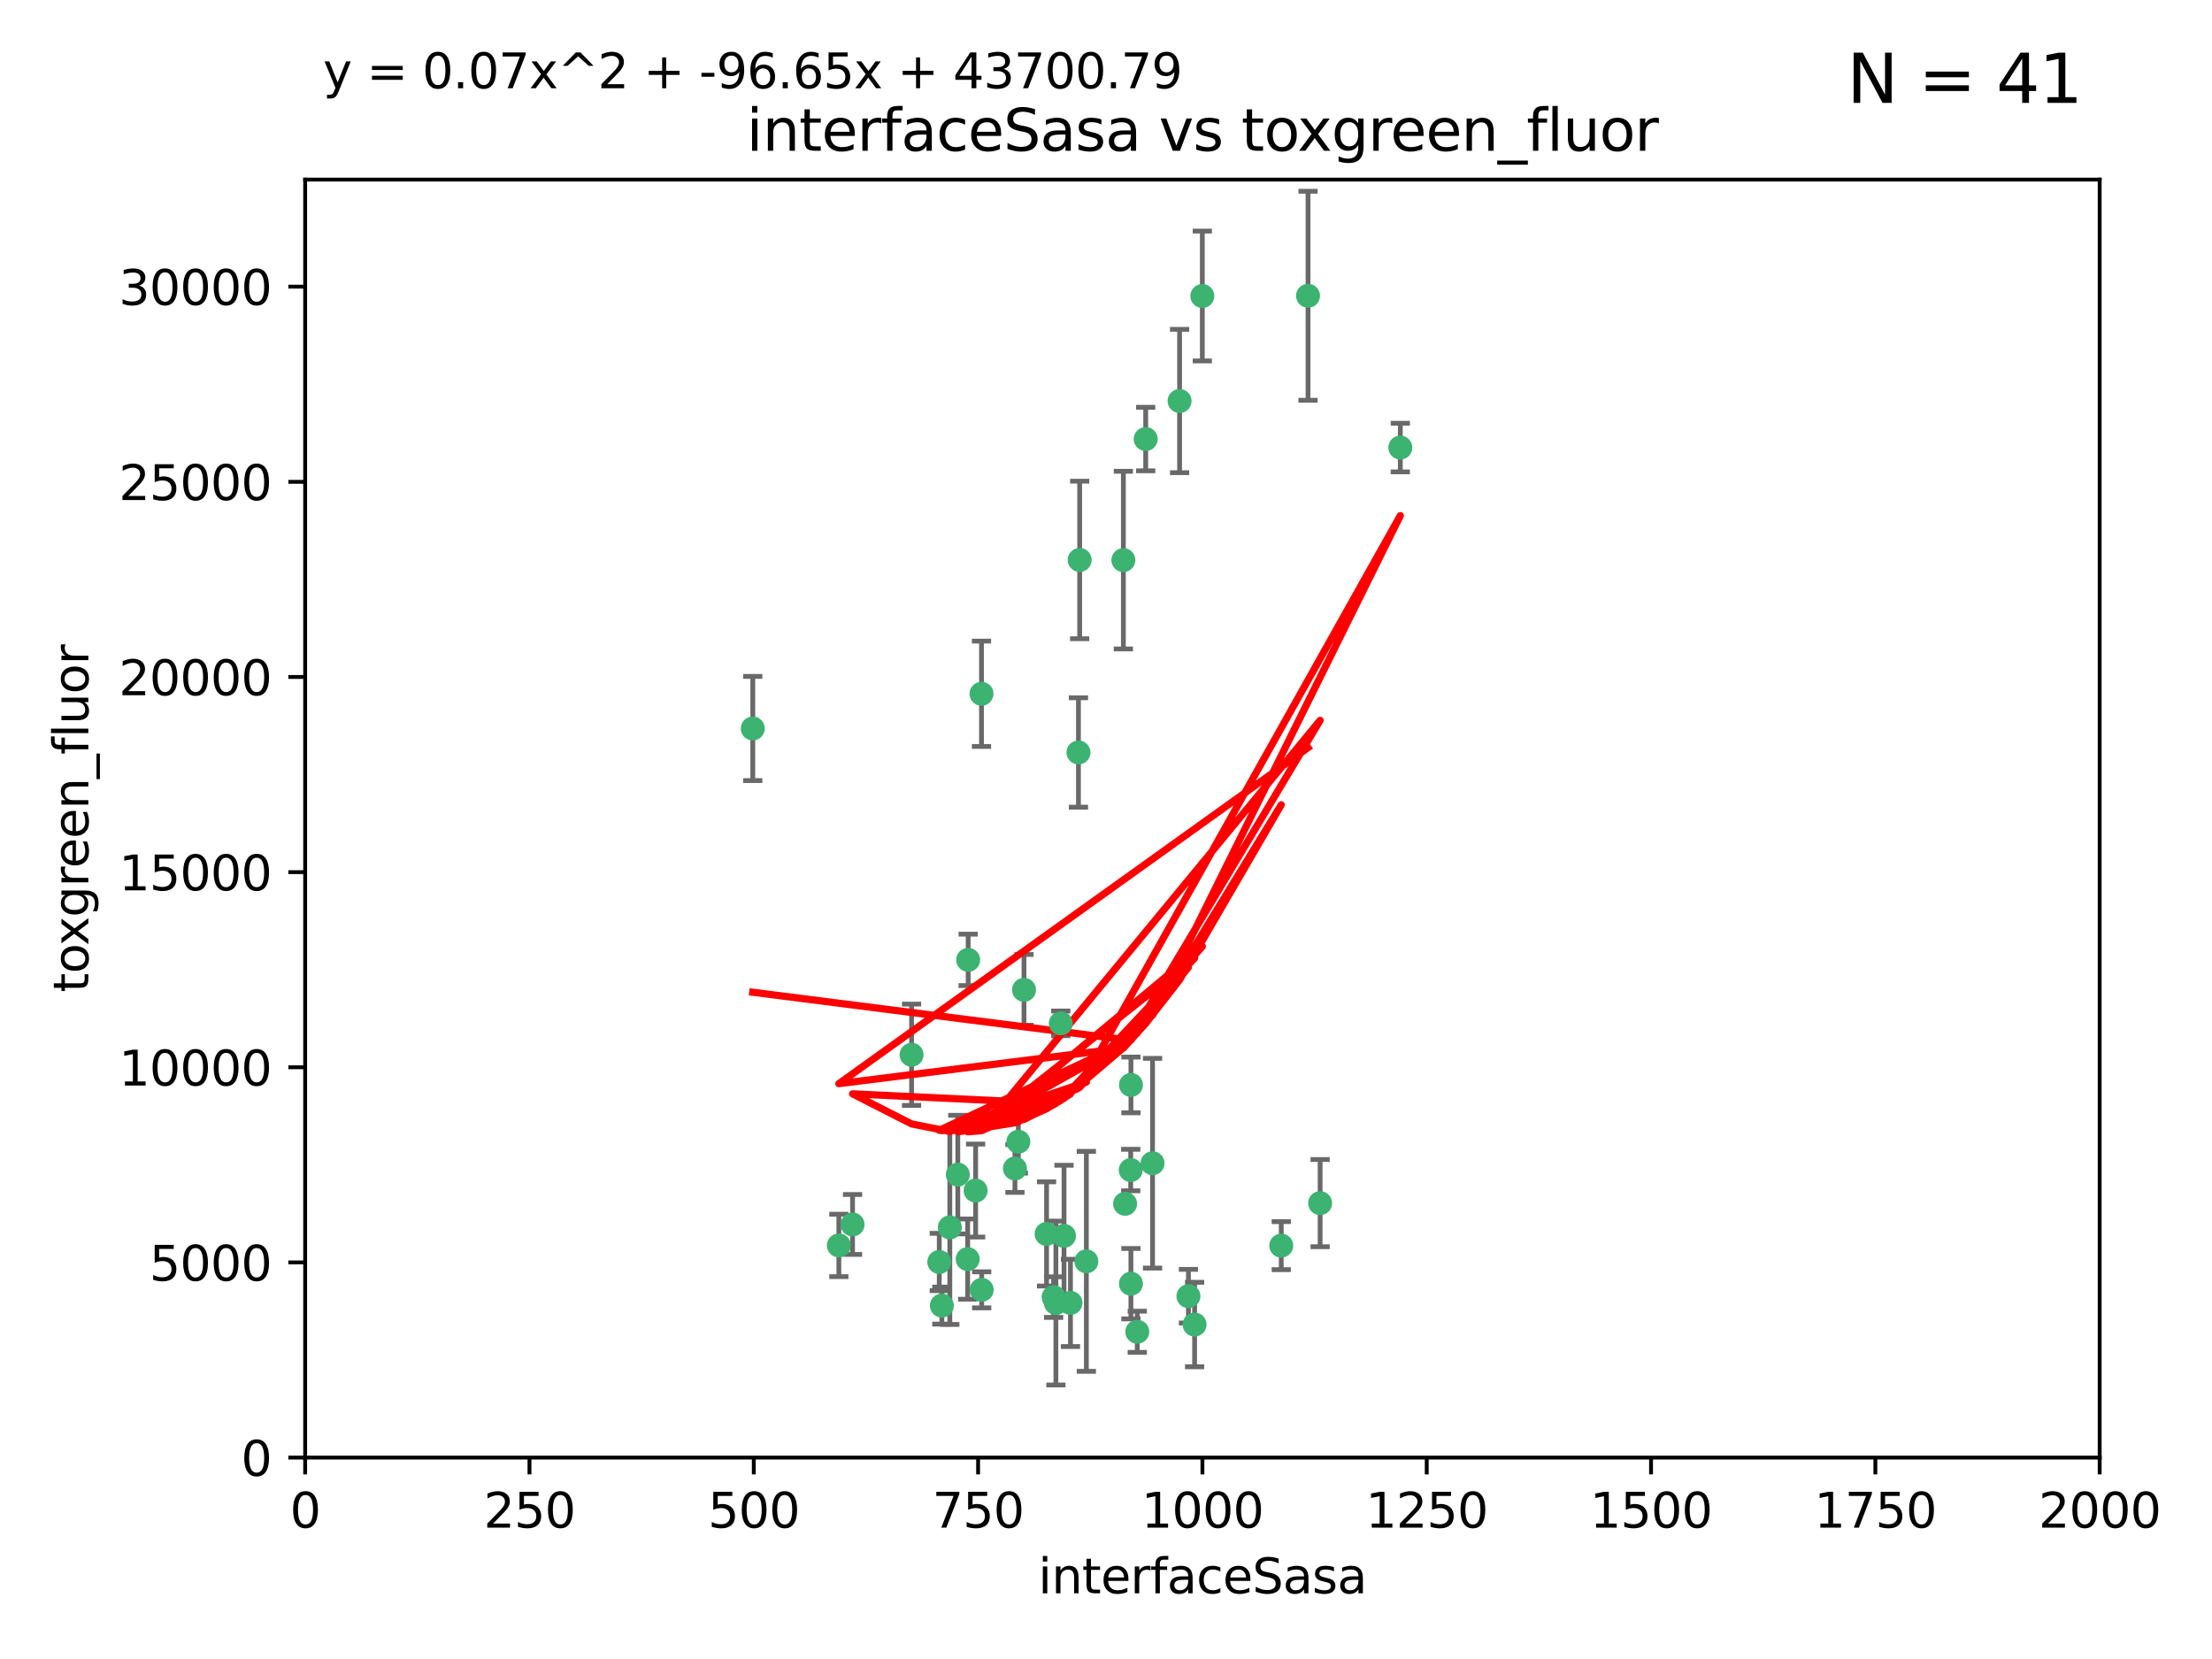 <?xml version="1.0" encoding="utf-8" standalone="no"?>
<!DOCTYPE svg PUBLIC "-//W3C//DTD SVG 1.1//EN"
  "http://www.w3.org/Graphics/SVG/1.1/DTD/svg11.dtd">
<svg xmlns:xlink="http://www.w3.org/1999/xlink" width="460.8pt" height="345.6pt" viewBox="0 0 460.8 345.6" xmlns="http://www.w3.org/2000/svg" version="1.1">
 <defs>
  <style type="text/css">*{stroke-linejoin: round; stroke-linecap: butt}</style>
 </defs>
 <g id="figure_1">
  <g id="patch_1">
   <path d="M 0 345.6 
L 460.8 345.6 
L 460.8 0 
L 0 0 
z
" style="fill: #ffffff"/>
  </g>
  <g id="axes_1">
   <g id="patch_2">
    <path d="M 63.571 303.64 
L 437.4 303.64 
L 437.4 37.411 
L 63.571 37.411 
z
" style="fill: #ffffff"/>
   </g>
   <g id="PathCollection_1">
    <defs>
     <path id="m5115d18b94" d="M 0 1.118 
C 0.297 1.118 0.581 1 0.791 0.791 
C 1 0.581 1.118 0.297 1.118 0 
C 1.118 -0.297 1 -0.581 0.791 -0.791 
C 0.581 -1 0.297 -1.118 0 -1.118 
C -0.297 -1.118 -0.581 -1 -0.791 -0.791 
C -1 -0.581 -1.118 -0.297 -1.118 0 
C -1.118 0.297 -1 0.581 -0.791 0.791 
C -0.581 1 -0.297 1.118 0 1.118 
z
" style="stroke: #3cb371"/>
    </defs>
    <g clip-path="url(#p0e7de6eea8)">
     <use xlink:href="#m5115d18b94" x="272.484" y="61.614" style="fill: #3cb371; stroke: #3cb371"/>
     <use xlink:href="#m5115d18b94" x="174.75" y="259.442" style="fill: #3cb371; stroke: #3cb371"/>
     <use xlink:href="#m5115d18b94" x="234.02" y="116.682" style="fill: #3cb371; stroke: #3cb371"/>
     <use xlink:href="#m5115d18b94" x="238.669" y="91.463" style="fill: #3cb371; stroke: #3cb371"/>
     <use xlink:href="#m5115d18b94" x="245.731" y="83.54" style="fill: #3cb371; stroke: #3cb371"/>
     <use xlink:href="#m5115d18b94" x="266.908" y="259.488" style="fill: #3cb371; stroke: #3cb371"/>
     <use xlink:href="#m5115d18b94" x="240.095" y="242.324" style="fill: #3cb371; stroke: #3cb371"/>
     <use xlink:href="#m5115d18b94" x="291.711" y="93.237" style="fill: #3cb371; stroke: #3cb371"/>
     <use xlink:href="#m5115d18b94" x="224.916" y="116.65" style="fill: #3cb371; stroke: #3cb371"/>
     <use xlink:href="#m5115d18b94" x="250.465" y="61.664" style="fill: #3cb371; stroke: #3cb371"/>
     <use xlink:href="#m5115d18b94" x="204.462" y="144.527" style="fill: #3cb371; stroke: #3cb371"/>
     <use xlink:href="#m5115d18b94" x="201.688" y="199.958" style="fill: #3cb371; stroke: #3cb371"/>
     <use xlink:href="#m5115d18b94" x="224.662" y="156.754" style="fill: #3cb371; stroke: #3cb371"/>
     <use xlink:href="#m5115d18b94" x="204.503" y="268.694" style="fill: #3cb371; stroke: #3cb371"/>
     <use xlink:href="#m5115d18b94" x="275.007" y="250.635" style="fill: #3cb371; stroke: #3cb371"/>
     <use xlink:href="#m5115d18b94" x="234.375" y="250.767" style="fill: #3cb371; stroke: #3cb371"/>
     <use xlink:href="#m5115d18b94" x="221.654" y="257.451" style="fill: #3cb371; stroke: #3cb371"/>
     <use xlink:href="#m5115d18b94" x="212.14" y="237.838" style="fill: #3cb371; stroke: #3cb371"/>
     <use xlink:href="#m5115d18b94" x="195.666" y="262.896" style="fill: #3cb371; stroke: #3cb371"/>
     <use xlink:href="#m5115d18b94" x="235.596" y="226.007" style="fill: #3cb371; stroke: #3cb371"/>
     <use xlink:href="#m5115d18b94" x="247.573" y="270.018" style="fill: #3cb371; stroke: #3cb371"/>
     <use xlink:href="#m5115d18b94" x="235.59" y="267.417" style="fill: #3cb371; stroke: #3cb371"/>
     <use xlink:href="#m5115d18b94" x="201.587" y="262.293" style="fill: #3cb371; stroke: #3cb371"/>
     <use xlink:href="#m5115d18b94" x="236.912" y="277.431" style="fill: #3cb371; stroke: #3cb371"/>
     <use xlink:href="#m5115d18b94" x="219.488" y="270.21" style="fill: #3cb371; stroke: #3cb371"/>
     <use xlink:href="#m5115d18b94" x="196.206" y="271.976" style="fill: #3cb371; stroke: #3cb371"/>
     <use xlink:href="#m5115d18b94" x="226.308" y="262.761" style="fill: #3cb371; stroke: #3cb371"/>
     <use xlink:href="#m5115d18b94" x="203.241" y="248.016" style="fill: #3cb371; stroke: #3cb371"/>
     <use xlink:href="#m5115d18b94" x="248.859" y="275.924" style="fill: #3cb371; stroke: #3cb371"/>
     <use xlink:href="#m5115d18b94" x="220.981" y="213.19" style="fill: #3cb371; stroke: #3cb371"/>
     <use xlink:href="#m5115d18b94" x="213.318" y="206.203" style="fill: #3cb371; stroke: #3cb371"/>
     <use xlink:href="#m5115d18b94" x="219.963" y="271.445" style="fill: #3cb371; stroke: #3cb371"/>
     <use xlink:href="#m5115d18b94" x="177.602" y="255.08" style="fill: #3cb371; stroke: #3cb371"/>
     <use xlink:href="#m5115d18b94" x="189.899" y="219.726" style="fill: #3cb371; stroke: #3cb371"/>
     <use xlink:href="#m5115d18b94" x="197.864" y="255.69" style="fill: #3cb371; stroke: #3cb371"/>
     <use xlink:href="#m5115d18b94" x="223" y="271.416" style="fill: #3cb371; stroke: #3cb371"/>
     <use xlink:href="#m5115d18b94" x="218.019" y="257.051" style="fill: #3cb371; stroke: #3cb371"/>
     <use xlink:href="#m5115d18b94" x="211.432" y="243.416" style="fill: #3cb371; stroke: #3cb371"/>
     <use xlink:href="#m5115d18b94" x="199.529" y="244.691" style="fill: #3cb371; stroke: #3cb371"/>
     <use xlink:href="#m5115d18b94" x="235.549" y="243.742" style="fill: #3cb371; stroke: #3cb371"/>
     <use xlink:href="#m5115d18b94" x="156.817" y="151.755" style="fill: #3cb371; stroke: #3cb371"/>
    </g>
   </g>
   <g id="matplotlib.axis_1">
    <g id="xtick_1">
     <g id="line2d_1">
      <defs>
       <path id="mc999365b89" d="M 0 0 
L 0 3.5 
" style="stroke: #000000; stroke-width: 0.8"/>
      </defs>
      <g>
       <use xlink:href="#mc999365b89" x="63.571" y="303.64" style="stroke: #000000; stroke-width: 0.8"/>
      </g>
     </g>
     <g id="text_1">
      <!-- 0 -->
      <g transform="translate(60.39 318.238)scale(0.1 -0.1)">
       <defs>
        <path id="DejaVuSans-30" d="M 2034 4250 
Q 1547 4250 1301 3770 
Q 1056 3291 1056 2328 
Q 1056 1369 1301 889 
Q 1547 409 2034 409 
Q 2525 409 2770 889 
Q 3016 1369 3016 2328 
Q 3016 3291 2770 3770 
Q 2525 4250 2034 4250 
z
M 2034 4750 
Q 2819 4750 3233 4129 
Q 3647 3509 3647 2328 
Q 3647 1150 3233 529 
Q 2819 -91 2034 -91 
Q 1250 -91 836 529 
Q 422 1150 422 2328 
Q 422 3509 836 4129 
Q 1250 4750 2034 4750 
z
" transform="scale(0.016)"/>
       </defs>
       <use xlink:href="#DejaVuSans-30"/>
      </g>
     </g>
    </g>
    <g id="xtick_2">
     <g id="line2d_2">
      <g>
       <use xlink:href="#mc999365b89" x="110.3" y="303.64" style="stroke: #000000; stroke-width: 0.8"/>
      </g>
     </g>
     <g id="text_2">
      <!-- 250 -->
      <g transform="translate(100.756 318.238)scale(0.1 -0.1)">
       <defs>
        <path id="DejaVuSans-32" d="M 1228 531 
L 3431 531 
L 3431 0 
L 469 0 
L 469 531 
Q 828 903 1448 1529 
Q 2069 2156 2228 2338 
Q 2531 2678 2651 2914 
Q 2772 3150 2772 3378 
Q 2772 3750 2511 3984 
Q 2250 4219 1831 4219 
Q 1534 4219 1204 4116 
Q 875 4013 500 3803 
L 500 4441 
Q 881 4594 1212 4672 
Q 1544 4750 1819 4750 
Q 2544 4750 2975 4387 
Q 3406 4025 3406 3419 
Q 3406 3131 3298 2873 
Q 3191 2616 2906 2266 
Q 2828 2175 2409 1742 
Q 1991 1309 1228 531 
z
" transform="scale(0.016)"/>
        <path id="DejaVuSans-35" d="M 691 4666 
L 3169 4666 
L 3169 4134 
L 1269 4134 
L 1269 2991 
Q 1406 3038 1543 3061 
Q 1681 3084 1819 3084 
Q 2600 3084 3056 2656 
Q 3513 2228 3513 1497 
Q 3513 744 3044 326 
Q 2575 -91 1722 -91 
Q 1428 -91 1123 -41 
Q 819 9 494 109 
L 494 744 
Q 775 591 1075 516 
Q 1375 441 1709 441 
Q 2250 441 2565 725 
Q 2881 1009 2881 1497 
Q 2881 1984 2565 2268 
Q 2250 2553 1709 2553 
Q 1456 2553 1204 2497 
Q 953 2441 691 2322 
L 691 4666 
z
" transform="scale(0.016)"/>
       </defs>
       <use xlink:href="#DejaVuSans-32"/>
       <use xlink:href="#DejaVuSans-35" x="63.623"/>
       <use xlink:href="#DejaVuSans-30" x="127.246"/>
      </g>
     </g>
    </g>
    <g id="xtick_3">
     <g id="line2d_3">
      <g>
       <use xlink:href="#mc999365b89" x="157.028" y="303.64" style="stroke: #000000; stroke-width: 0.8"/>
      </g>
     </g>
     <g id="text_3">
      <!-- 500 -->
      <g transform="translate(147.485 318.238)scale(0.1 -0.1)">
       <use xlink:href="#DejaVuSans-35"/>
       <use xlink:href="#DejaVuSans-30" x="63.623"/>
       <use xlink:href="#DejaVuSans-30" x="127.246"/>
      </g>
     </g>
    </g>
    <g id="xtick_4">
     <g id="line2d_4">
      <g>
       <use xlink:href="#mc999365b89" x="203.757" y="303.64" style="stroke: #000000; stroke-width: 0.8"/>
      </g>
     </g>
     <g id="text_4">
      <!-- 750 -->
      <g transform="translate(194.213 318.238)scale(0.1 -0.1)">
       <defs>
        <path id="DejaVuSans-37" d="M 525 4666 
L 3525 4666 
L 3525 4397 
L 1831 0 
L 1172 0 
L 2766 4134 
L 525 4134 
L 525 4666 
z
" transform="scale(0.016)"/>
       </defs>
       <use xlink:href="#DejaVuSans-37"/>
       <use xlink:href="#DejaVuSans-35" x="63.623"/>
       <use xlink:href="#DejaVuSans-30" x="127.246"/>
      </g>
     </g>
    </g>
    <g id="xtick_5">
     <g id="line2d_5">
      <g>
       <use xlink:href="#mc999365b89" x="250.486" y="303.64" style="stroke: #000000; stroke-width: 0.8"/>
      </g>
     </g>
     <g id="text_5">
      <!-- 1000 -->
      <g transform="translate(237.761 318.238)scale(0.1 -0.1)">
       <defs>
        <path id="DejaVuSans-31" d="M 794 531 
L 1825 531 
L 1825 4091 
L 703 3866 
L 703 4441 
L 1819 4666 
L 2450 4666 
L 2450 531 
L 3481 531 
L 3481 0 
L 794 0 
L 794 531 
z
" transform="scale(0.016)"/>
       </defs>
       <use xlink:href="#DejaVuSans-31"/>
       <use xlink:href="#DejaVuSans-30" x="63.623"/>
       <use xlink:href="#DejaVuSans-30" x="127.246"/>
       <use xlink:href="#DejaVuSans-30" x="190.869"/>
      </g>
     </g>
    </g>
    <g id="xtick_6">
     <g id="line2d_6">
      <g>
       <use xlink:href="#mc999365b89" x="297.214" y="303.64" style="stroke: #000000; stroke-width: 0.8"/>
      </g>
     </g>
     <g id="text_6">
      <!-- 1250 -->
      <g transform="translate(284.489 318.238)scale(0.1 -0.1)">
       <use xlink:href="#DejaVuSans-31"/>
       <use xlink:href="#DejaVuSans-32" x="63.623"/>
       <use xlink:href="#DejaVuSans-35" x="127.246"/>
       <use xlink:href="#DejaVuSans-30" x="190.869"/>
      </g>
     </g>
    </g>
    <g id="xtick_7">
     <g id="line2d_7">
      <g>
       <use xlink:href="#mc999365b89" x="343.943" y="303.64" style="stroke: #000000; stroke-width: 0.8"/>
      </g>
     </g>
     <g id="text_7">
      <!-- 1500 -->
      <g transform="translate(331.218 318.238)scale(0.1 -0.1)">
       <use xlink:href="#DejaVuSans-31"/>
       <use xlink:href="#DejaVuSans-35" x="63.623"/>
       <use xlink:href="#DejaVuSans-30" x="127.246"/>
       <use xlink:href="#DejaVuSans-30" x="190.869"/>
      </g>
     </g>
    </g>
    <g id="xtick_8">
     <g id="line2d_8">
      <g>
       <use xlink:href="#mc999365b89" x="390.671" y="303.64" style="stroke: #000000; stroke-width: 0.8"/>
      </g>
     </g>
     <g id="text_8">
      <!-- 1750 -->
      <g transform="translate(377.946 318.238)scale(0.1 -0.1)">
       <use xlink:href="#DejaVuSans-31"/>
       <use xlink:href="#DejaVuSans-37" x="63.623"/>
       <use xlink:href="#DejaVuSans-35" x="127.246"/>
       <use xlink:href="#DejaVuSans-30" x="190.869"/>
      </g>
     </g>
    </g>
    <g id="xtick_9">
     <g id="line2d_9">
      <g>
       <use xlink:href="#mc999365b89" x="437.4" y="303.64" style="stroke: #000000; stroke-width: 0.8"/>
      </g>
     </g>
     <g id="text_9">
      <!-- 2000 -->
      <g transform="translate(424.675 318.238)scale(0.1 -0.1)">
       <use xlink:href="#DejaVuSans-32"/>
       <use xlink:href="#DejaVuSans-30" x="63.623"/>
       <use xlink:href="#DejaVuSans-30" x="127.246"/>
       <use xlink:href="#DejaVuSans-30" x="190.869"/>
      </g>
     </g>
    </g>
    <g id="text_10">
     <!-- interfaceSasa -->
     <g transform="translate(216.279 331.917)scale(0.1 -0.1)">
      <defs>
       <path id="DejaVuSans-69" d="M 603 3500 
L 1178 3500 
L 1178 0 
L 603 0 
L 603 3500 
z
M 603 4863 
L 1178 4863 
L 1178 4134 
L 603 4134 
L 603 4863 
z
" transform="scale(0.016)"/>
       <path id="DejaVuSans-6e" d="M 3513 2113 
L 3513 0 
L 2938 0 
L 2938 2094 
Q 2938 2591 2744 2837 
Q 2550 3084 2163 3084 
Q 1697 3084 1428 2787 
Q 1159 2491 1159 1978 
L 1159 0 
L 581 0 
L 581 3500 
L 1159 3500 
L 1159 2956 
Q 1366 3272 1645 3428 
Q 1925 3584 2291 3584 
Q 2894 3584 3203 3211 
Q 3513 2838 3513 2113 
z
" transform="scale(0.016)"/>
       <path id="DejaVuSans-74" d="M 1172 4494 
L 1172 3500 
L 2356 3500 
L 2356 3053 
L 1172 3053 
L 1172 1153 
Q 1172 725 1289 603 
Q 1406 481 1766 481 
L 2356 481 
L 2356 0 
L 1766 0 
Q 1100 0 847 248 
Q 594 497 594 1153 
L 594 3053 
L 172 3053 
L 172 3500 
L 594 3500 
L 594 4494 
L 1172 4494 
z
" transform="scale(0.016)"/>
       <path id="DejaVuSans-65" d="M 3597 1894 
L 3597 1613 
L 953 1613 
Q 991 1019 1311 708 
Q 1631 397 2203 397 
Q 2534 397 2845 478 
Q 3156 559 3463 722 
L 3463 178 
Q 3153 47 2828 -22 
Q 2503 -91 2169 -91 
Q 1331 -91 842 396 
Q 353 884 353 1716 
Q 353 2575 817 3079 
Q 1281 3584 2069 3584 
Q 2775 3584 3186 3129 
Q 3597 2675 3597 1894 
z
M 3022 2063 
Q 3016 2534 2758 2815 
Q 2500 3097 2075 3097 
Q 1594 3097 1305 2825 
Q 1016 2553 972 2059 
L 3022 2063 
z
" transform="scale(0.016)"/>
       <path id="DejaVuSans-72" d="M 2631 2963 
Q 2534 3019 2420 3045 
Q 2306 3072 2169 3072 
Q 1681 3072 1420 2755 
Q 1159 2438 1159 1844 
L 1159 0 
L 581 0 
L 581 3500 
L 1159 3500 
L 1159 2956 
Q 1341 3275 1631 3429 
Q 1922 3584 2338 3584 
Q 2397 3584 2469 3576 
Q 2541 3569 2628 3553 
L 2631 2963 
z
" transform="scale(0.016)"/>
       <path id="DejaVuSans-66" d="M 2375 4863 
L 2375 4384 
L 1825 4384 
Q 1516 4384 1395 4259 
Q 1275 4134 1275 3809 
L 1275 3500 
L 2222 3500 
L 2222 3053 
L 1275 3053 
L 1275 0 
L 697 0 
L 697 3053 
L 147 3053 
L 147 3500 
L 697 3500 
L 697 3744 
Q 697 4328 969 4595 
Q 1241 4863 1831 4863 
L 2375 4863 
z
" transform="scale(0.016)"/>
       <path id="DejaVuSans-61" d="M 2194 1759 
Q 1497 1759 1228 1600 
Q 959 1441 959 1056 
Q 959 750 1161 570 
Q 1363 391 1709 391 
Q 2188 391 2477 730 
Q 2766 1069 2766 1631 
L 2766 1759 
L 2194 1759 
z
M 3341 1997 
L 3341 0 
L 2766 0 
L 2766 531 
Q 2569 213 2275 61 
Q 1981 -91 1556 -91 
Q 1019 -91 701 211 
Q 384 513 384 1019 
Q 384 1609 779 1909 
Q 1175 2209 1959 2209 
L 2766 2209 
L 2766 2266 
Q 2766 2663 2505 2880 
Q 2244 3097 1772 3097 
Q 1472 3097 1187 3025 
Q 903 2953 641 2809 
L 641 3341 
Q 956 3463 1253 3523 
Q 1550 3584 1831 3584 
Q 2591 3584 2966 3190 
Q 3341 2797 3341 1997 
z
" transform="scale(0.016)"/>
       <path id="DejaVuSans-63" d="M 3122 3366 
L 3122 2828 
Q 2878 2963 2633 3030 
Q 2388 3097 2138 3097 
Q 1578 3097 1268 2742 
Q 959 2388 959 1747 
Q 959 1106 1268 751 
Q 1578 397 2138 397 
Q 2388 397 2633 464 
Q 2878 531 3122 666 
L 3122 134 
Q 2881 22 2623 -34 
Q 2366 -91 2075 -91 
Q 1284 -91 818 406 
Q 353 903 353 1747 
Q 353 2603 823 3093 
Q 1294 3584 2113 3584 
Q 2378 3584 2631 3529 
Q 2884 3475 3122 3366 
z
" transform="scale(0.016)"/>
       <path id="DejaVuSans-53" d="M 3425 4513 
L 3425 3897 
Q 3066 4069 2747 4153 
Q 2428 4238 2131 4238 
Q 1616 4238 1336 4038 
Q 1056 3838 1056 3469 
Q 1056 3159 1242 3001 
Q 1428 2844 1947 2747 
L 2328 2669 
Q 3034 2534 3370 2195 
Q 3706 1856 3706 1288 
Q 3706 609 3251 259 
Q 2797 -91 1919 -91 
Q 1588 -91 1214 -16 
Q 841 59 441 206 
L 441 856 
Q 825 641 1194 531 
Q 1563 422 1919 422 
Q 2459 422 2753 634 
Q 3047 847 3047 1241 
Q 3047 1584 2836 1778 
Q 2625 1972 2144 2069 
L 1759 2144 
Q 1053 2284 737 2584 
Q 422 2884 422 3419 
Q 422 4038 858 4394 
Q 1294 4750 2059 4750 
Q 2388 4750 2728 4690 
Q 3069 4631 3425 4513 
z
" transform="scale(0.016)"/>
       <path id="DejaVuSans-73" d="M 2834 3397 
L 2834 2853 
Q 2591 2978 2328 3040 
Q 2066 3103 1784 3103 
Q 1356 3103 1142 2972 
Q 928 2841 928 2578 
Q 928 2378 1081 2264 
Q 1234 2150 1697 2047 
L 1894 2003 
Q 2506 1872 2764 1633 
Q 3022 1394 3022 966 
Q 3022 478 2636 193 
Q 2250 -91 1575 -91 
Q 1294 -91 989 -36 
Q 684 19 347 128 
L 347 722 
Q 666 556 975 473 
Q 1284 391 1588 391 
Q 1994 391 2212 530 
Q 2431 669 2431 922 
Q 2431 1156 2273 1281 
Q 2116 1406 1581 1522 
L 1381 1569 
Q 847 1681 609 1914 
Q 372 2147 372 2553 
Q 372 3047 722 3315 
Q 1072 3584 1716 3584 
Q 2034 3584 2315 3537 
Q 2597 3491 2834 3397 
z
" transform="scale(0.016)"/>
      </defs>
      <use xlink:href="#DejaVuSans-69"/>
      <use xlink:href="#DejaVuSans-6e" x="27.783"/>
      <use xlink:href="#DejaVuSans-74" x="91.162"/>
      <use xlink:href="#DejaVuSans-65" x="130.371"/>
      <use xlink:href="#DejaVuSans-72" x="191.895"/>
      <use xlink:href="#DejaVuSans-66" x="233.008"/>
      <use xlink:href="#DejaVuSans-61" x="268.213"/>
      <use xlink:href="#DejaVuSans-63" x="329.492"/>
      <use xlink:href="#DejaVuSans-65" x="384.473"/>
      <use xlink:href="#DejaVuSans-53" x="445.996"/>
      <use xlink:href="#DejaVuSans-61" x="509.473"/>
      <use xlink:href="#DejaVuSans-73" x="570.752"/>
      <use xlink:href="#DejaVuSans-61" x="622.852"/>
     </g>
    </g>
   </g>
   <g id="matplotlib.axis_2">
    <g id="ytick_1">
     <g id="line2d_10">
      <defs>
       <path id="me798ca87ce" d="M 0 0 
L -3.5 0 
" style="stroke: #000000; stroke-width: 0.8"/>
      </defs>
      <g>
       <use xlink:href="#me798ca87ce" x="63.571" y="303.64" style="stroke: #000000; stroke-width: 0.8"/>
      </g>
     </g>
     <g id="text_11">
      <!-- 0 -->
      <g transform="translate(50.209 307.439)scale(0.1 -0.1)">
       <use xlink:href="#DejaVuSans-30"/>
      </g>
     </g>
    </g>
    <g id="ytick_2">
     <g id="line2d_11">
      <g>
       <use xlink:href="#me798ca87ce" x="63.571" y="262.986" style="stroke: #000000; stroke-width: 0.8"/>
      </g>
     </g>
     <g id="text_12">
      <!-- 5000 -->
      <g transform="translate(31.121 266.786)scale(0.1 -0.1)">
       <use xlink:href="#DejaVuSans-35"/>
       <use xlink:href="#DejaVuSans-30" x="63.623"/>
       <use xlink:href="#DejaVuSans-30" x="127.246"/>
       <use xlink:href="#DejaVuSans-30" x="190.869"/>
      </g>
     </g>
    </g>
    <g id="ytick_3">
     <g id="line2d_12">
      <g>
       <use xlink:href="#me798ca87ce" x="63.571" y="222.333" style="stroke: #000000; stroke-width: 0.8"/>
      </g>
     </g>
     <g id="text_13">
      <!-- 10000 -->
      <g transform="translate(24.759 226.132)scale(0.1 -0.1)">
       <use xlink:href="#DejaVuSans-31"/>
       <use xlink:href="#DejaVuSans-30" x="63.623"/>
       <use xlink:href="#DejaVuSans-30" x="127.246"/>
       <use xlink:href="#DejaVuSans-30" x="190.869"/>
       <use xlink:href="#DejaVuSans-30" x="254.492"/>
      </g>
     </g>
    </g>
    <g id="ytick_4">
     <g id="line2d_13">
      <g>
       <use xlink:href="#me798ca87ce" x="63.571" y="181.679" style="stroke: #000000; stroke-width: 0.8"/>
      </g>
     </g>
     <g id="text_14">
      <!-- 15000 -->
      <g transform="translate(24.759 185.478)scale(0.1 -0.1)">
       <use xlink:href="#DejaVuSans-31"/>
       <use xlink:href="#DejaVuSans-35" x="63.623"/>
       <use xlink:href="#DejaVuSans-30" x="127.246"/>
       <use xlink:href="#DejaVuSans-30" x="190.869"/>
       <use xlink:href="#DejaVuSans-30" x="254.492"/>
      </g>
     </g>
    </g>
    <g id="ytick_5">
     <g id="line2d_14">
      <g>
       <use xlink:href="#me798ca87ce" x="63.571" y="141.026" style="stroke: #000000; stroke-width: 0.8"/>
      </g>
     </g>
     <g id="text_15">
      <!-- 20000 -->
      <g transform="translate(24.759 144.825)scale(0.1 -0.1)">
       <use xlink:href="#DejaVuSans-32"/>
       <use xlink:href="#DejaVuSans-30" x="63.623"/>
       <use xlink:href="#DejaVuSans-30" x="127.246"/>
       <use xlink:href="#DejaVuSans-30" x="190.869"/>
       <use xlink:href="#DejaVuSans-30" x="254.492"/>
      </g>
     </g>
    </g>
    <g id="ytick_6">
     <g id="line2d_15">
      <g>
       <use xlink:href="#me798ca87ce" x="63.571" y="100.372" style="stroke: #000000; stroke-width: 0.8"/>
      </g>
     </g>
     <g id="text_16">
      <!-- 25000 -->
      <g transform="translate(24.759 104.171)scale(0.1 -0.1)">
       <use xlink:href="#DejaVuSans-32"/>
       <use xlink:href="#DejaVuSans-35" x="63.623"/>
       <use xlink:href="#DejaVuSans-30" x="127.246"/>
       <use xlink:href="#DejaVuSans-30" x="190.869"/>
       <use xlink:href="#DejaVuSans-30" x="254.492"/>
      </g>
     </g>
    </g>
    <g id="ytick_7">
     <g id="line2d_16">
      <g>
       <use xlink:href="#me798ca87ce" x="63.571" y="59.718" style="stroke: #000000; stroke-width: 0.8"/>
      </g>
     </g>
     <g id="text_17">
      <!-- 30000 -->
      <g transform="translate(24.759 63.518)scale(0.1 -0.1)">
       <defs>
        <path id="DejaVuSans-33" d="M 2597 2516 
Q 3050 2419 3304 2112 
Q 3559 1806 3559 1356 
Q 3559 666 3084 287 
Q 2609 -91 1734 -91 
Q 1441 -91 1130 -33 
Q 819 25 488 141 
L 488 750 
Q 750 597 1062 519 
Q 1375 441 1716 441 
Q 2309 441 2620 675 
Q 2931 909 2931 1356 
Q 2931 1769 2642 2001 
Q 2353 2234 1838 2234 
L 1294 2234 
L 1294 2753 
L 1863 2753 
Q 2328 2753 2575 2939 
Q 2822 3125 2822 3475 
Q 2822 3834 2567 4026 
Q 2313 4219 1838 4219 
Q 1578 4219 1281 4162 
Q 984 4106 628 3988 
L 628 4550 
Q 988 4650 1302 4700 
Q 1616 4750 1894 4750 
Q 2613 4750 3031 4423 
Q 3450 4097 3450 3541 
Q 3450 3153 3228 2886 
Q 3006 2619 2597 2516 
z
" transform="scale(0.016)"/>
       </defs>
       <use xlink:href="#DejaVuSans-33"/>
       <use xlink:href="#DejaVuSans-30" x="63.623"/>
       <use xlink:href="#DejaVuSans-30" x="127.246"/>
       <use xlink:href="#DejaVuSans-30" x="190.869"/>
       <use xlink:href="#DejaVuSans-30" x="254.492"/>
      </g>
     </g>
    </g>
    <g id="text_18">
     <!-- toxgreen_fluor -->
     <g transform="translate(18.401 206.72)rotate(-90)scale(0.1 -0.1)">
      <defs>
       <path id="DejaVuSans-6f" d="M 1959 3097 
Q 1497 3097 1228 2736 
Q 959 2375 959 1747 
Q 959 1119 1226 758 
Q 1494 397 1959 397 
Q 2419 397 2687 759 
Q 2956 1122 2956 1747 
Q 2956 2369 2687 2733 
Q 2419 3097 1959 3097 
z
M 1959 3584 
Q 2709 3584 3137 3096 
Q 3566 2609 3566 1747 
Q 3566 888 3137 398 
Q 2709 -91 1959 -91 
Q 1206 -91 779 398 
Q 353 888 353 1747 
Q 353 2609 779 3096 
Q 1206 3584 1959 3584 
z
" transform="scale(0.016)"/>
       <path id="DejaVuSans-78" d="M 3513 3500 
L 2247 1797 
L 3578 0 
L 2900 0 
L 1881 1375 
L 863 0 
L 184 0 
L 1544 1831 
L 300 3500 
L 978 3500 
L 1906 2253 
L 2834 3500 
L 3513 3500 
z
" transform="scale(0.016)"/>
       <path id="DejaVuSans-67" d="M 2906 1791 
Q 2906 2416 2648 2759 
Q 2391 3103 1925 3103 
Q 1463 3103 1205 2759 
Q 947 2416 947 1791 
Q 947 1169 1205 825 
Q 1463 481 1925 481 
Q 2391 481 2648 825 
Q 2906 1169 2906 1791 
z
M 3481 434 
Q 3481 -459 3084 -895 
Q 2688 -1331 1869 -1331 
Q 1566 -1331 1297 -1286 
Q 1028 -1241 775 -1147 
L 775 -588 
Q 1028 -725 1275 -790 
Q 1522 -856 1778 -856 
Q 2344 -856 2625 -561 
Q 2906 -266 2906 331 
L 2906 616 
Q 2728 306 2450 153 
Q 2172 0 1784 0 
Q 1141 0 747 490 
Q 353 981 353 1791 
Q 353 2603 747 3093 
Q 1141 3584 1784 3584 
Q 2172 3584 2450 3431 
Q 2728 3278 2906 2969 
L 2906 3500 
L 3481 3500 
L 3481 434 
z
" transform="scale(0.016)"/>
       <path id="DejaVuSans-5f" d="M 3263 -1063 
L 3263 -1509 
L -63 -1509 
L -63 -1063 
L 3263 -1063 
z
" transform="scale(0.016)"/>
       <path id="DejaVuSans-6c" d="M 603 4863 
L 1178 4863 
L 1178 0 
L 603 0 
L 603 4863 
z
" transform="scale(0.016)"/>
       <path id="DejaVuSans-75" d="M 544 1381 
L 544 3500 
L 1119 3500 
L 1119 1403 
Q 1119 906 1312 657 
Q 1506 409 1894 409 
Q 2359 409 2629 706 
Q 2900 1003 2900 1516 
L 2900 3500 
L 3475 3500 
L 3475 0 
L 2900 0 
L 2900 538 
Q 2691 219 2414 64 
Q 2138 -91 1772 -91 
Q 1169 -91 856 284 
Q 544 659 544 1381 
z
M 1991 3584 
L 1991 3584 
z
" transform="scale(0.016)"/>
      </defs>
      <use xlink:href="#DejaVuSans-74"/>
      <use xlink:href="#DejaVuSans-6f" x="39.209"/>
      <use xlink:href="#DejaVuSans-78" x="97.266"/>
      <use xlink:href="#DejaVuSans-67" x="156.445"/>
      <use xlink:href="#DejaVuSans-72" x="219.922"/>
      <use xlink:href="#DejaVuSans-65" x="258.785"/>
      <use xlink:href="#DejaVuSans-65" x="320.309"/>
      <use xlink:href="#DejaVuSans-6e" x="381.832"/>
      <use xlink:href="#DejaVuSans-5f" x="445.211"/>
      <use xlink:href="#DejaVuSans-66" x="495.211"/>
      <use xlink:href="#DejaVuSans-6c" x="530.416"/>
      <use xlink:href="#DejaVuSans-75" x="558.199"/>
      <use xlink:href="#DejaVuSans-6f" x="621.578"/>
      <use xlink:href="#DejaVuSans-72" x="682.76"/>
     </g>
    </g>
   </g>
   <g id="LineCollection_1">
    <path d="M 272.484 83.38 
L 272.484 39.848 
" clip-path="url(#p0e7de6eea8)" style="fill: none; stroke: #696969"/>
    <path d="M 174.75 265.941 
L 174.75 252.944 
" clip-path="url(#p0e7de6eea8)" style="fill: none; stroke: #696969"/>
    <path d="M 234.02 135.19 
L 234.02 98.175 
" clip-path="url(#p0e7de6eea8)" style="fill: none; stroke: #696969"/>
    <path d="M 238.669 98.075 
L 238.669 84.85 
" clip-path="url(#p0e7de6eea8)" style="fill: none; stroke: #696969"/>
    <path d="M 245.731 98.468 
L 245.731 68.613 
" clip-path="url(#p0e7de6eea8)" style="fill: none; stroke: #696969"/>
    <path d="M 266.908 264.487 
L 266.908 254.489 
" clip-path="url(#p0e7de6eea8)" style="fill: none; stroke: #696969"/>
    <path d="M 240.095 264.166 
L 240.095 220.481 
" clip-path="url(#p0e7de6eea8)" style="fill: none; stroke: #696969"/>
    <path d="M 291.711 98.3 
L 291.711 88.175 
" clip-path="url(#p0e7de6eea8)" style="fill: none; stroke: #696969"/>
    <path d="M 224.916 133.058 
L 224.916 100.243 
" clip-path="url(#p0e7de6eea8)" style="fill: none; stroke: #696969"/>
    <path d="M 250.465 75.185 
L 250.465 48.142 
" clip-path="url(#p0e7de6eea8)" style="fill: none; stroke: #696969"/>
    <path d="M 204.462 155.498 
L 204.462 133.556 
" clip-path="url(#p0e7de6eea8)" style="fill: none; stroke: #696969"/>
    <path d="M 201.688 205.31 
L 201.688 194.605 
" clip-path="url(#p0e7de6eea8)" style="fill: none; stroke: #696969"/>
    <path d="M 224.662 168.148 
L 224.662 145.359 
" clip-path="url(#p0e7de6eea8)" style="fill: none; stroke: #696969"/>
    <path d="M 204.503 272.448 
L 204.503 264.94 
" clip-path="url(#p0e7de6eea8)" style="fill: none; stroke: #696969"/>
    <path d="M 275.007 259.717 
L 275.007 241.553 
" clip-path="url(#p0e7de6eea8)" style="fill: none; stroke: #696969"/>
    <path d="M 234.375 251.458 
L 234.375 250.077 
" clip-path="url(#p0e7de6eea8)" style="fill: none; stroke: #696969"/>
    <path d="M 221.654 272.157 
L 221.654 242.746 
" clip-path="url(#p0e7de6eea8)" style="fill: none; stroke: #696969"/>
    <path d="M 212.14 244.374 
L 212.14 231.301 
" clip-path="url(#p0e7de6eea8)" style="fill: none; stroke: #696969"/>
    <path d="M 195.666 268.864 
L 195.666 256.927 
" clip-path="url(#p0e7de6eea8)" style="fill: none; stroke: #696969"/>
    <path d="M 235.596 231.811 
L 235.596 220.203 
" clip-path="url(#p0e7de6eea8)" style="fill: none; stroke: #696969"/>
    <path d="M 247.573 275.607 
L 247.573 264.429 
" clip-path="url(#p0e7de6eea8)" style="fill: none; stroke: #696969"/>
    <path d="M 235.59 274.752 
L 235.59 260.081 
" clip-path="url(#p0e7de6eea8)" style="fill: none; stroke: #696969"/>
    <path d="M 201.587 270.647 
L 201.587 253.939 
" clip-path="url(#p0e7de6eea8)" style="fill: none; stroke: #696969"/>
    <path d="M 236.912 281.719 
L 236.912 273.143 
" clip-path="url(#p0e7de6eea8)" style="fill: none; stroke: #696969"/>
    <path d="M 219.488 274.44 
L 219.488 265.981 
" clip-path="url(#p0e7de6eea8)" style="fill: none; stroke: #696969"/>
    <path d="M 196.206 275.827 
L 196.206 268.125 
" clip-path="url(#p0e7de6eea8)" style="fill: none; stroke: #696969"/>
    <path d="M 226.308 285.673 
L 226.308 239.849 
" clip-path="url(#p0e7de6eea8)" style="fill: none; stroke: #696969"/>
    <path d="M 203.241 257.7 
L 203.241 238.331 
" clip-path="url(#p0e7de6eea8)" style="fill: none; stroke: #696969"/>
    <path d="M 248.859 284.727 
L 248.859 267.12 
" clip-path="url(#p0e7de6eea8)" style="fill: none; stroke: #696969"/>
    <path d="M 220.981 215.762 
L 220.981 210.618 
" clip-path="url(#p0e7de6eea8)" style="fill: none; stroke: #696969"/>
    <path d="M 213.318 213.569 
L 213.318 198.836 
" clip-path="url(#p0e7de6eea8)" style="fill: none; stroke: #696969"/>
    <path d="M 219.963 288.513 
L 219.963 254.376 
" clip-path="url(#p0e7de6eea8)" style="fill: none; stroke: #696969"/>
    <path d="M 177.602 261.323 
L 177.602 248.837 
" clip-path="url(#p0e7de6eea8)" style="fill: none; stroke: #696969"/>
    <path d="M 189.899 230.277 
L 189.899 209.176 
" clip-path="url(#p0e7de6eea8)" style="fill: none; stroke: #696969"/>
    <path d="M 197.864 275.904 
L 197.864 235.477 
" clip-path="url(#p0e7de6eea8)" style="fill: none; stroke: #696969"/>
    <path d="M 223 280.503 
L 223 262.329 
" clip-path="url(#p0e7de6eea8)" style="fill: none; stroke: #696969"/>
    <path d="M 218.019 267.904 
L 218.019 246.198 
" clip-path="url(#p0e7de6eea8)" style="fill: none; stroke: #696969"/>
    <path d="M 211.432 248.392 
L 211.432 238.44 
" clip-path="url(#p0e7de6eea8)" style="fill: none; stroke: #696969"/>
    <path d="M 199.529 257.049 
L 199.529 232.333 
" clip-path="url(#p0e7de6eea8)" style="fill: none; stroke: #696969"/>
    <path d="M 235.549 248.063 
L 235.549 239.42 
" clip-path="url(#p0e7de6eea8)" style="fill: none; stroke: #696969"/>
    <path d="M 156.817 162.606 
L 156.817 140.905 
" clip-path="url(#p0e7de6eea8)" style="fill: none; stroke: #696969"/>
   </g>
   <g id="line2d_17">
    <defs>
     <path id="md54923054e" d="M 2 0 
L -2 -0 
" style="stroke: #696969"/>
    </defs>
    <g clip-path="url(#p0e7de6eea8)">
     <use xlink:href="#md54923054e" x="272.484" y="83.38" style="fill: #696969; stroke: #696969"/>
     <use xlink:href="#md54923054e" x="174.75" y="265.941" style="fill: #696969; stroke: #696969"/>
     <use xlink:href="#md54923054e" x="234.02" y="135.19" style="fill: #696969; stroke: #696969"/>
     <use xlink:href="#md54923054e" x="238.669" y="98.075" style="fill: #696969; stroke: #696969"/>
     <use xlink:href="#md54923054e" x="245.731" y="98.468" style="fill: #696969; stroke: #696969"/>
     <use xlink:href="#md54923054e" x="266.908" y="264.487" style="fill: #696969; stroke: #696969"/>
     <use xlink:href="#md54923054e" x="240.095" y="264.166" style="fill: #696969; stroke: #696969"/>
     <use xlink:href="#md54923054e" x="291.711" y="98.3" style="fill: #696969; stroke: #696969"/>
     <use xlink:href="#md54923054e" x="224.916" y="133.058" style="fill: #696969; stroke: #696969"/>
     <use xlink:href="#md54923054e" x="250.465" y="75.185" style="fill: #696969; stroke: #696969"/>
     <use xlink:href="#md54923054e" x="204.462" y="155.498" style="fill: #696969; stroke: #696969"/>
     <use xlink:href="#md54923054e" x="201.688" y="205.31" style="fill: #696969; stroke: #696969"/>
     <use xlink:href="#md54923054e" x="224.662" y="168.148" style="fill: #696969; stroke: #696969"/>
     <use xlink:href="#md54923054e" x="204.503" y="272.448" style="fill: #696969; stroke: #696969"/>
     <use xlink:href="#md54923054e" x="275.007" y="259.717" style="fill: #696969; stroke: #696969"/>
     <use xlink:href="#md54923054e" x="234.375" y="251.458" style="fill: #696969; stroke: #696969"/>
     <use xlink:href="#md54923054e" x="221.654" y="272.157" style="fill: #696969; stroke: #696969"/>
     <use xlink:href="#md54923054e" x="212.14" y="244.374" style="fill: #696969; stroke: #696969"/>
     <use xlink:href="#md54923054e" x="195.666" y="268.864" style="fill: #696969; stroke: #696969"/>
     <use xlink:href="#md54923054e" x="235.596" y="231.811" style="fill: #696969; stroke: #696969"/>
     <use xlink:href="#md54923054e" x="247.573" y="275.607" style="fill: #696969; stroke: #696969"/>
     <use xlink:href="#md54923054e" x="235.59" y="274.752" style="fill: #696969; stroke: #696969"/>
     <use xlink:href="#md54923054e" x="201.587" y="270.647" style="fill: #696969; stroke: #696969"/>
     <use xlink:href="#md54923054e" x="236.912" y="281.719" style="fill: #696969; stroke: #696969"/>
     <use xlink:href="#md54923054e" x="219.488" y="274.44" style="fill: #696969; stroke: #696969"/>
     <use xlink:href="#md54923054e" x="196.206" y="275.827" style="fill: #696969; stroke: #696969"/>
     <use xlink:href="#md54923054e" x="226.308" y="285.673" style="fill: #696969; stroke: #696969"/>
     <use xlink:href="#md54923054e" x="203.241" y="257.7" style="fill: #696969; stroke: #696969"/>
     <use xlink:href="#md54923054e" x="248.859" y="284.727" style="fill: #696969; stroke: #696969"/>
     <use xlink:href="#md54923054e" x="220.981" y="215.762" style="fill: #696969; stroke: #696969"/>
     <use xlink:href="#md54923054e" x="213.318" y="213.569" style="fill: #696969; stroke: #696969"/>
     <use xlink:href="#md54923054e" x="219.963" y="288.513" style="fill: #696969; stroke: #696969"/>
     <use xlink:href="#md54923054e" x="177.602" y="261.323" style="fill: #696969; stroke: #696969"/>
     <use xlink:href="#md54923054e" x="189.899" y="230.277" style="fill: #696969; stroke: #696969"/>
     <use xlink:href="#md54923054e" x="197.864" y="275.904" style="fill: #696969; stroke: #696969"/>
     <use xlink:href="#md54923054e" x="223" y="280.503" style="fill: #696969; stroke: #696969"/>
     <use xlink:href="#md54923054e" x="218.019" y="267.904" style="fill: #696969; stroke: #696969"/>
     <use xlink:href="#md54923054e" x="211.432" y="248.392" style="fill: #696969; stroke: #696969"/>
     <use xlink:href="#md54923054e" x="199.529" y="257.049" style="fill: #696969; stroke: #696969"/>
     <use xlink:href="#md54923054e" x="235.549" y="248.063" style="fill: #696969; stroke: #696969"/>
     <use xlink:href="#md54923054e" x="156.817" y="162.606" style="fill: #696969; stroke: #696969"/>
    </g>
   </g>
   <g id="line2d_18">
    <g clip-path="url(#p0e7de6eea8)">
     <use xlink:href="#md54923054e" x="272.484" y="39.848" style="fill: #696969; stroke: #696969"/>
     <use xlink:href="#md54923054e" x="174.75" y="252.944" style="fill: #696969; stroke: #696969"/>
     <use xlink:href="#md54923054e" x="234.02" y="98.175" style="fill: #696969; stroke: #696969"/>
     <use xlink:href="#md54923054e" x="238.669" y="84.85" style="fill: #696969; stroke: #696969"/>
     <use xlink:href="#md54923054e" x="245.731" y="68.613" style="fill: #696969; stroke: #696969"/>
     <use xlink:href="#md54923054e" x="266.908" y="254.489" style="fill: #696969; stroke: #696969"/>
     <use xlink:href="#md54923054e" x="240.095" y="220.481" style="fill: #696969; stroke: #696969"/>
     <use xlink:href="#md54923054e" x="291.711" y="88.175" style="fill: #696969; stroke: #696969"/>
     <use xlink:href="#md54923054e" x="224.916" y="100.243" style="fill: #696969; stroke: #696969"/>
     <use xlink:href="#md54923054e" x="250.465" y="48.142" style="fill: #696969; stroke: #696969"/>
     <use xlink:href="#md54923054e" x="204.462" y="133.556" style="fill: #696969; stroke: #696969"/>
     <use xlink:href="#md54923054e" x="201.688" y="194.605" style="fill: #696969; stroke: #696969"/>
     <use xlink:href="#md54923054e" x="224.662" y="145.359" style="fill: #696969; stroke: #696969"/>
     <use xlink:href="#md54923054e" x="204.503" y="264.94" style="fill: #696969; stroke: #696969"/>
     <use xlink:href="#md54923054e" x="275.007" y="241.553" style="fill: #696969; stroke: #696969"/>
     <use xlink:href="#md54923054e" x="234.375" y="250.077" style="fill: #696969; stroke: #696969"/>
     <use xlink:href="#md54923054e" x="221.654" y="242.746" style="fill: #696969; stroke: #696969"/>
     <use xlink:href="#md54923054e" x="212.14" y="231.301" style="fill: #696969; stroke: #696969"/>
     <use xlink:href="#md54923054e" x="195.666" y="256.927" style="fill: #696969; stroke: #696969"/>
     <use xlink:href="#md54923054e" x="235.596" y="220.203" style="fill: #696969; stroke: #696969"/>
     <use xlink:href="#md54923054e" x="247.573" y="264.429" style="fill: #696969; stroke: #696969"/>
     <use xlink:href="#md54923054e" x="235.59" y="260.081" style="fill: #696969; stroke: #696969"/>
     <use xlink:href="#md54923054e" x="201.587" y="253.939" style="fill: #696969; stroke: #696969"/>
     <use xlink:href="#md54923054e" x="236.912" y="273.143" style="fill: #696969; stroke: #696969"/>
     <use xlink:href="#md54923054e" x="219.488" y="265.981" style="fill: #696969; stroke: #696969"/>
     <use xlink:href="#md54923054e" x="196.206" y="268.125" style="fill: #696969; stroke: #696969"/>
     <use xlink:href="#md54923054e" x="226.308" y="239.849" style="fill: #696969; stroke: #696969"/>
     <use xlink:href="#md54923054e" x="203.241" y="238.331" style="fill: #696969; stroke: #696969"/>
     <use xlink:href="#md54923054e" x="248.859" y="267.12" style="fill: #696969; stroke: #696969"/>
     <use xlink:href="#md54923054e" x="220.981" y="210.618" style="fill: #696969; stroke: #696969"/>
     <use xlink:href="#md54923054e" x="213.318" y="198.836" style="fill: #696969; stroke: #696969"/>
     <use xlink:href="#md54923054e" x="219.963" y="254.376" style="fill: #696969; stroke: #696969"/>
     <use xlink:href="#md54923054e" x="177.602" y="248.837" style="fill: #696969; stroke: #696969"/>
     <use xlink:href="#md54923054e" x="189.899" y="209.176" style="fill: #696969; stroke: #696969"/>
     <use xlink:href="#md54923054e" x="197.864" y="235.477" style="fill: #696969; stroke: #696969"/>
     <use xlink:href="#md54923054e" x="223" y="262.329" style="fill: #696969; stroke: #696969"/>
     <use xlink:href="#md54923054e" x="218.019" y="246.198" style="fill: #696969; stroke: #696969"/>
     <use xlink:href="#md54923054e" x="211.432" y="238.44" style="fill: #696969; stroke: #696969"/>
     <use xlink:href="#md54923054e" x="199.529" y="232.333" style="fill: #696969; stroke: #696969"/>
     <use xlink:href="#md54923054e" x="235.549" y="239.42" style="fill: #696969; stroke: #696969"/>
     <use xlink:href="#md54923054e" x="156.817" y="140.905" style="fill: #696969; stroke: #696969"/>
    </g>
   </g>
   <g id="line2d_19">
    <path d="M 272.484 155.756 
L 174.75 225.746 
L 234.02 218.346 
L 238.669 213.198 
L 245.731 204.106 
L 266.908 167.648 
L 240.095 211.485 
L 291.711 107.416 
L 224.916 226.504 
L 250.465 197.152 
L 204.462 235.537 
L 201.688 235.772 
L 224.662 226.695 
L 204.503 235.532 
L 275.007 150.06 
L 234.375 217.976 
L 221.654 228.806 
L 212.14 233.654 
L 195.666 235.467 
L 235.596 216.675 
L 247.573 201.481 
L 235.59 216.681 
L 201.587 235.776 
L 236.912 215.221 
L 219.488 230.155 
L 196.206 235.54 
L 226.308 225.421 
L 203.241 235.669 
L 248.859 199.587 
L 220.981 229.24 
L 213.318 233.205 
L 219.963 229.871 
L 177.602 227.864 
L 189.899 234.13 
L 197.864 235.707 
L 223 227.896 
L 218.019 230.987 
L 211.432 233.903 
L 199.529 235.791 
L 235.549 216.726 
L 156.817 206.704 
" clip-path="url(#p0e7de6eea8)" style="fill: none; stroke: #ff0000; stroke-width: 1.5; stroke-linecap: square"/>
   </g>
   <g id="line2d_20">
    <defs>
     <path id="mf5459a3327" d="M 0 2 
C 0.53 2 1.039 1.789 1.414 1.414 
C 1.789 1.039 2 0.53 2 0 
C 2 -0.53 1.789 -1.039 1.414 -1.414 
C 1.039 -1.789 0.53 -2 0 -2 
C -0.53 -2 -1.039 -1.789 -1.414 -1.414 
C -1.789 -1.039 -2 -0.53 -2 0 
C -2 0.53 -1.789 1.039 -1.414 1.414 
C -1.039 1.789 -0.53 2 0 2 
z
" style="stroke: #3cb371"/>
    </defs>
    <g clip-path="url(#p0e7de6eea8)">
     <use xlink:href="#mf5459a3327" x="272.484" y="61.614" style="fill: #3cb371; stroke: #3cb371"/>
     <use xlink:href="#mf5459a3327" x="174.75" y="259.442" style="fill: #3cb371; stroke: #3cb371"/>
     <use xlink:href="#mf5459a3327" x="234.02" y="116.682" style="fill: #3cb371; stroke: #3cb371"/>
     <use xlink:href="#mf5459a3327" x="238.669" y="91.463" style="fill: #3cb371; stroke: #3cb371"/>
     <use xlink:href="#mf5459a3327" x="245.731" y="83.54" style="fill: #3cb371; stroke: #3cb371"/>
     <use xlink:href="#mf5459a3327" x="266.908" y="259.488" style="fill: #3cb371; stroke: #3cb371"/>
     <use xlink:href="#mf5459a3327" x="240.095" y="242.324" style="fill: #3cb371; stroke: #3cb371"/>
     <use xlink:href="#mf5459a3327" x="291.711" y="93.237" style="fill: #3cb371; stroke: #3cb371"/>
     <use xlink:href="#mf5459a3327" x="224.916" y="116.65" style="fill: #3cb371; stroke: #3cb371"/>
     <use xlink:href="#mf5459a3327" x="250.465" y="61.664" style="fill: #3cb371; stroke: #3cb371"/>
     <use xlink:href="#mf5459a3327" x="204.462" y="144.527" style="fill: #3cb371; stroke: #3cb371"/>
     <use xlink:href="#mf5459a3327" x="201.688" y="199.958" style="fill: #3cb371; stroke: #3cb371"/>
     <use xlink:href="#mf5459a3327" x="224.662" y="156.754" style="fill: #3cb371; stroke: #3cb371"/>
     <use xlink:href="#mf5459a3327" x="204.503" y="268.694" style="fill: #3cb371; stroke: #3cb371"/>
     <use xlink:href="#mf5459a3327" x="275.007" y="250.635" style="fill: #3cb371; stroke: #3cb371"/>
     <use xlink:href="#mf5459a3327" x="234.375" y="250.767" style="fill: #3cb371; stroke: #3cb371"/>
     <use xlink:href="#mf5459a3327" x="221.654" y="257.451" style="fill: #3cb371; stroke: #3cb371"/>
     <use xlink:href="#mf5459a3327" x="212.14" y="237.838" style="fill: #3cb371; stroke: #3cb371"/>
     <use xlink:href="#mf5459a3327" x="195.666" y="262.896" style="fill: #3cb371; stroke: #3cb371"/>
     <use xlink:href="#mf5459a3327" x="235.596" y="226.007" style="fill: #3cb371; stroke: #3cb371"/>
     <use xlink:href="#mf5459a3327" x="247.573" y="270.018" style="fill: #3cb371; stroke: #3cb371"/>
     <use xlink:href="#mf5459a3327" x="235.59" y="267.417" style="fill: #3cb371; stroke: #3cb371"/>
     <use xlink:href="#mf5459a3327" x="201.587" y="262.293" style="fill: #3cb371; stroke: #3cb371"/>
     <use xlink:href="#mf5459a3327" x="236.912" y="277.431" style="fill: #3cb371; stroke: #3cb371"/>
     <use xlink:href="#mf5459a3327" x="219.488" y="270.21" style="fill: #3cb371; stroke: #3cb371"/>
     <use xlink:href="#mf5459a3327" x="196.206" y="271.976" style="fill: #3cb371; stroke: #3cb371"/>
     <use xlink:href="#mf5459a3327" x="226.308" y="262.761" style="fill: #3cb371; stroke: #3cb371"/>
     <use xlink:href="#mf5459a3327" x="203.241" y="248.016" style="fill: #3cb371; stroke: #3cb371"/>
     <use xlink:href="#mf5459a3327" x="248.859" y="275.924" style="fill: #3cb371; stroke: #3cb371"/>
     <use xlink:href="#mf5459a3327" x="220.981" y="213.19" style="fill: #3cb371; stroke: #3cb371"/>
     <use xlink:href="#mf5459a3327" x="213.318" y="206.203" style="fill: #3cb371; stroke: #3cb371"/>
     <use xlink:href="#mf5459a3327" x="219.963" y="271.445" style="fill: #3cb371; stroke: #3cb371"/>
     <use xlink:href="#mf5459a3327" x="177.602" y="255.08" style="fill: #3cb371; stroke: #3cb371"/>
     <use xlink:href="#mf5459a3327" x="189.899" y="219.726" style="fill: #3cb371; stroke: #3cb371"/>
     <use xlink:href="#mf5459a3327" x="197.864" y="255.69" style="fill: #3cb371; stroke: #3cb371"/>
     <use xlink:href="#mf5459a3327" x="223" y="271.416" style="fill: #3cb371; stroke: #3cb371"/>
     <use xlink:href="#mf5459a3327" x="218.019" y="257.051" style="fill: #3cb371; stroke: #3cb371"/>
     <use xlink:href="#mf5459a3327" x="211.432" y="243.416" style="fill: #3cb371; stroke: #3cb371"/>
     <use xlink:href="#mf5459a3327" x="199.529" y="244.691" style="fill: #3cb371; stroke: #3cb371"/>
     <use xlink:href="#mf5459a3327" x="235.549" y="243.742" style="fill: #3cb371; stroke: #3cb371"/>
     <use xlink:href="#mf5459a3327" x="156.817" y="151.755" style="fill: #3cb371; stroke: #3cb371"/>
    </g>
   </g>
   <g id="patch_3">
    <path d="M 63.571 303.64 
L 63.571 37.411 
" style="fill: none; stroke: #000000; stroke-width: 0.8; stroke-linejoin: miter; stroke-linecap: square"/>
   </g>
   <g id="patch_4">
    <path d="M 437.4 303.64 
L 437.4 37.411 
" style="fill: none; stroke: #000000; stroke-width: 0.8; stroke-linejoin: miter; stroke-linecap: square"/>
   </g>
   <g id="patch_5">
    <path d="M 63.571 303.64 
L 437.4 303.64 
" style="fill: none; stroke: #000000; stroke-width: 0.8; stroke-linejoin: miter; stroke-linecap: square"/>
   </g>
   <g id="patch_6">
    <path d="M 63.571 37.411 
L 437.4 37.411 
" style="fill: none; stroke: #000000; stroke-width: 0.8; stroke-linejoin: miter; stroke-linecap: square"/>
   </g>
   <g id="text_19">
    <!-- N = 41 -->
    <g transform="translate(384.743 21.426)scale(0.14 -0.14)">
     <defs>
      <path id="DejaVuSans-4e" d="M 628 4666 
L 1478 4666 
L 3547 763 
L 3547 4666 
L 4159 4666 
L 4159 0 
L 3309 0 
L 1241 3903 
L 1241 0 
L 628 0 
L 628 4666 
z
" transform="scale(0.016)"/>
      <path id="DejaVuSans-20" transform="scale(0.016)"/>
      <path id="DejaVuSans-3d" d="M 678 2906 
L 4684 2906 
L 4684 2381 
L 678 2381 
L 678 2906 
z
M 678 1631 
L 4684 1631 
L 4684 1100 
L 678 1100 
L 678 1631 
z
" transform="scale(0.016)"/>
      <path id="DejaVuSans-34" d="M 2419 4116 
L 825 1625 
L 2419 1625 
L 2419 4116 
z
M 2253 4666 
L 3047 4666 
L 3047 1625 
L 3713 1625 
L 3713 1100 
L 3047 1100 
L 3047 0 
L 2419 0 
L 2419 1100 
L 313 1100 
L 313 1709 
L 2253 4666 
z
" transform="scale(0.016)"/>
     </defs>
     <use xlink:href="#DejaVuSans-4e"/>
     <use xlink:href="#DejaVuSans-20" x="74.805"/>
     <use xlink:href="#DejaVuSans-3d" x="106.592"/>
     <use xlink:href="#DejaVuSans-20" x="190.381"/>
     <use xlink:href="#DejaVuSans-34" x="222.168"/>
     <use xlink:href="#DejaVuSans-31" x="285.791"/>
    </g>
   </g>
   <g id="text_20">
    <!-- y = 0.07x^2 + -96.65x + 43700.79 -->
    <g transform="translate(67.31 18.387)scale(0.1 -0.1)">
     <defs>
      <path id="DejaVuSans-79" d="M 2059 -325 
Q 1816 -950 1584 -1140 
Q 1353 -1331 966 -1331 
L 506 -1331 
L 506 -850 
L 844 -850 
Q 1081 -850 1212 -737 
Q 1344 -625 1503 -206 
L 1606 56 
L 191 3500 
L 800 3500 
L 1894 763 
L 2988 3500 
L 3597 3500 
L 2059 -325 
z
" transform="scale(0.016)"/>
      <path id="DejaVuSans-2e" d="M 684 794 
L 1344 794 
L 1344 0 
L 684 0 
L 684 794 
z
" transform="scale(0.016)"/>
      <path id="DejaVuSans-5e" d="M 2988 4666 
L 4684 2925 
L 4056 2925 
L 2681 4159 
L 1306 2925 
L 678 2925 
L 2375 4666 
L 2988 4666 
z
" transform="scale(0.016)"/>
      <path id="DejaVuSans-2b" d="M 2944 4013 
L 2944 2272 
L 4684 2272 
L 4684 1741 
L 2944 1741 
L 2944 0 
L 2419 0 
L 2419 1741 
L 678 1741 
L 678 2272 
L 2419 2272 
L 2419 4013 
L 2944 4013 
z
" transform="scale(0.016)"/>
      <path id="DejaVuSans-2d" d="M 313 2009 
L 1997 2009 
L 1997 1497 
L 313 1497 
L 313 2009 
z
" transform="scale(0.016)"/>
      <path id="DejaVuSans-39" d="M 703 97 
L 703 672 
Q 941 559 1184 500 
Q 1428 441 1663 441 
Q 2288 441 2617 861 
Q 2947 1281 2994 2138 
Q 2813 1869 2534 1725 
Q 2256 1581 1919 1581 
Q 1219 1581 811 2004 
Q 403 2428 403 3163 
Q 403 3881 828 4315 
Q 1253 4750 1959 4750 
Q 2769 4750 3195 4129 
Q 3622 3509 3622 2328 
Q 3622 1225 3098 567 
Q 2575 -91 1691 -91 
Q 1453 -91 1209 -44 
Q 966 3 703 97 
z
M 1959 2075 
Q 2384 2075 2632 2365 
Q 2881 2656 2881 3163 
Q 2881 3666 2632 3958 
Q 2384 4250 1959 4250 
Q 1534 4250 1286 3958 
Q 1038 3666 1038 3163 
Q 1038 2656 1286 2365 
Q 1534 2075 1959 2075 
z
" transform="scale(0.016)"/>
      <path id="DejaVuSans-36" d="M 2113 2584 
Q 1688 2584 1439 2293 
Q 1191 2003 1191 1497 
Q 1191 994 1439 701 
Q 1688 409 2113 409 
Q 2538 409 2786 701 
Q 3034 994 3034 1497 
Q 3034 2003 2786 2293 
Q 2538 2584 2113 2584 
z
M 3366 4563 
L 3366 3988 
Q 3128 4100 2886 4159 
Q 2644 4219 2406 4219 
Q 1781 4219 1451 3797 
Q 1122 3375 1075 2522 
Q 1259 2794 1537 2939 
Q 1816 3084 2150 3084 
Q 2853 3084 3261 2657 
Q 3669 2231 3669 1497 
Q 3669 778 3244 343 
Q 2819 -91 2113 -91 
Q 1303 -91 875 529 
Q 447 1150 447 2328 
Q 447 3434 972 4092 
Q 1497 4750 2381 4750 
Q 2619 4750 2861 4703 
Q 3103 4656 3366 4563 
z
" transform="scale(0.016)"/>
     </defs>
     <use xlink:href="#DejaVuSans-79"/>
     <use xlink:href="#DejaVuSans-20" x="59.18"/>
     <use xlink:href="#DejaVuSans-3d" x="90.967"/>
     <use xlink:href="#DejaVuSans-20" x="174.756"/>
     <use xlink:href="#DejaVuSans-30" x="206.543"/>
     <use xlink:href="#DejaVuSans-2e" x="270.166"/>
     <use xlink:href="#DejaVuSans-30" x="301.953"/>
     <use xlink:href="#DejaVuSans-37" x="365.576"/>
     <use xlink:href="#DejaVuSans-78" x="429.199"/>
     <use xlink:href="#DejaVuSans-5e" x="488.379"/>
     <use xlink:href="#DejaVuSans-32" x="572.168"/>
     <use xlink:href="#DejaVuSans-20" x="635.791"/>
     <use xlink:href="#DejaVuSans-2b" x="667.578"/>
     <use xlink:href="#DejaVuSans-20" x="751.367"/>
     <use xlink:href="#DejaVuSans-2d" x="783.154"/>
     <use xlink:href="#DejaVuSans-39" x="819.238"/>
     <use xlink:href="#DejaVuSans-36" x="882.861"/>
     <use xlink:href="#DejaVuSans-2e" x="946.484"/>
     <use xlink:href="#DejaVuSans-36" x="978.271"/>
     <use xlink:href="#DejaVuSans-35" x="1041.895"/>
     <use xlink:href="#DejaVuSans-78" x="1105.518"/>
     <use xlink:href="#DejaVuSans-20" x="1164.697"/>
     <use xlink:href="#DejaVuSans-2b" x="1196.484"/>
     <use xlink:href="#DejaVuSans-20" x="1280.273"/>
     <use xlink:href="#DejaVuSans-34" x="1312.061"/>
     <use xlink:href="#DejaVuSans-33" x="1375.684"/>
     <use xlink:href="#DejaVuSans-37" x="1439.307"/>
     <use xlink:href="#DejaVuSans-30" x="1502.93"/>
     <use xlink:href="#DejaVuSans-30" x="1566.553"/>
     <use xlink:href="#DejaVuSans-2e" x="1630.176"/>
     <use xlink:href="#DejaVuSans-37" x="1661.963"/>
     <use xlink:href="#DejaVuSans-39" x="1725.586"/>
    </g>
   </g>
   <g id="text_21">
    <!-- interfaceSasa vs toxgreen_fluor -->
    <g transform="translate(155.513 31.411)scale(0.12 -0.12)">
     <defs>
      <path id="DejaVuSans-76" d="M 191 3500 
L 800 3500 
L 1894 563 
L 2988 3500 
L 3597 3500 
L 2284 0 
L 1503 0 
L 191 3500 
z
" transform="scale(0.016)"/>
     </defs>
     <use xlink:href="#DejaVuSans-69"/>
     <use xlink:href="#DejaVuSans-6e" x="27.783"/>
     <use xlink:href="#DejaVuSans-74" x="91.162"/>
     <use xlink:href="#DejaVuSans-65" x="130.371"/>
     <use xlink:href="#DejaVuSans-72" x="191.895"/>
     <use xlink:href="#DejaVuSans-66" x="233.008"/>
     <use xlink:href="#DejaVuSans-61" x="268.213"/>
     <use xlink:href="#DejaVuSans-63" x="329.492"/>
     <use xlink:href="#DejaVuSans-65" x="384.473"/>
     <use xlink:href="#DejaVuSans-53" x="445.996"/>
     <use xlink:href="#DejaVuSans-61" x="509.473"/>
     <use xlink:href="#DejaVuSans-73" x="570.752"/>
     <use xlink:href="#DejaVuSans-61" x="622.852"/>
     <use xlink:href="#DejaVuSans-20" x="684.131"/>
     <use xlink:href="#DejaVuSans-76" x="715.918"/>
     <use xlink:href="#DejaVuSans-73" x="775.098"/>
     <use xlink:href="#DejaVuSans-20" x="827.197"/>
     <use xlink:href="#DejaVuSans-74" x="858.984"/>
     <use xlink:href="#DejaVuSans-6f" x="898.193"/>
     <use xlink:href="#DejaVuSans-78" x="956.25"/>
     <use xlink:href="#DejaVuSans-67" x="1015.43"/>
     <use xlink:href="#DejaVuSans-72" x="1078.906"/>
     <use xlink:href="#DejaVuSans-65" x="1117.77"/>
     <use xlink:href="#DejaVuSans-65" x="1179.293"/>
     <use xlink:href="#DejaVuSans-6e" x="1240.816"/>
     <use xlink:href="#DejaVuSans-5f" x="1304.195"/>
     <use xlink:href="#DejaVuSans-66" x="1354.195"/>
     <use xlink:href="#DejaVuSans-6c" x="1389.4"/>
     <use xlink:href="#DejaVuSans-75" x="1417.184"/>
     <use xlink:href="#DejaVuSans-6f" x="1480.562"/>
     <use xlink:href="#DejaVuSans-72" x="1541.744"/>
    </g>
   </g>
  </g>
 </g>
 <defs>
  <clipPath id="p0e7de6eea8">
   <rect x="63.571" y="37.411" width="373.829" height="266.229"/>
  </clipPath>
 </defs>
</svg>
